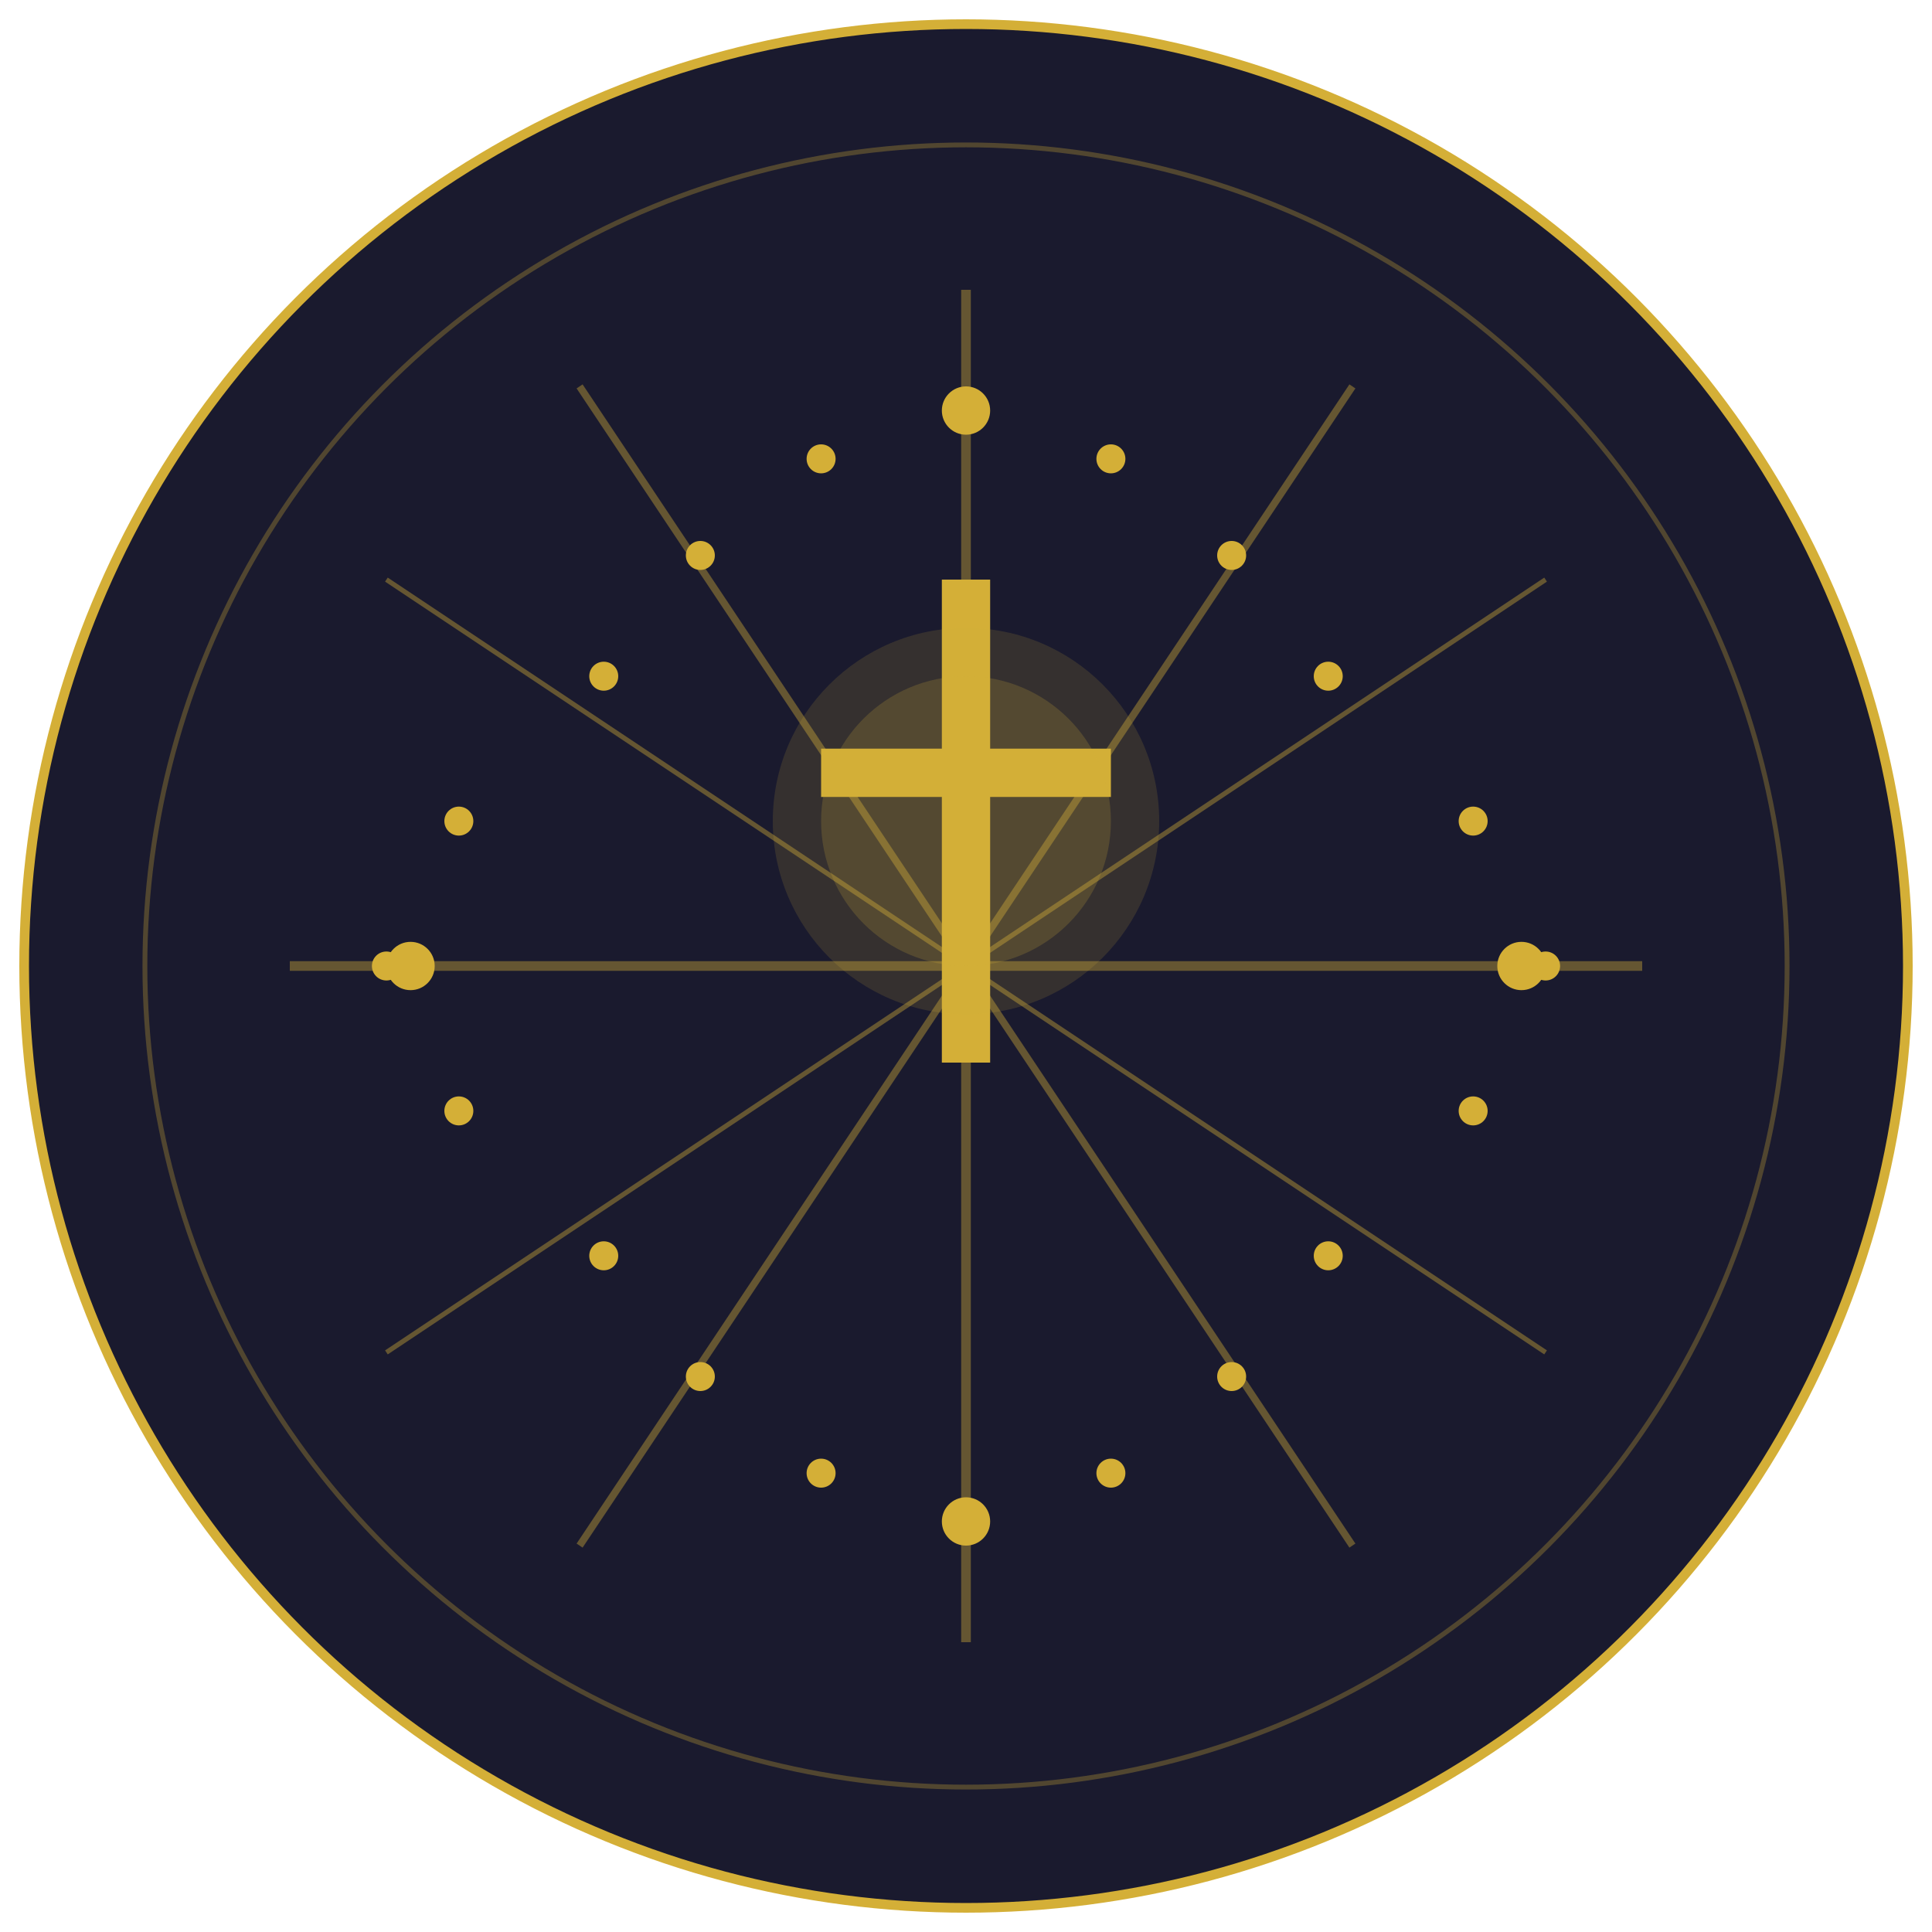 <svg viewBox="0 0 400 400" xmlns="http://www.w3.org/2000/svg">
  <!-- Background circle -->
  <circle cx="200" cy="200" r="195" fill="#1a1a2e" stroke="#d4af37" stroke-width="2"/>
  
  <!-- Inner decorative circle -->
  <circle cx="200" cy="200" r="170" fill="none" stroke="#d4af37" stroke-width="1" opacity="0.3"/>
  
  <!-- Radiant light rays emanating from center -->
  <g opacity="0.4">
    <line x1="200" y1="200" x2="200" y2="60" stroke="#d4af37" stroke-width="2"/>
    <line x1="200" y1="200" x2="280" y2="80" stroke="#d4af37" stroke-width="1.5"/>
    <line x1="200" y1="200" x2="320" y2="120" stroke="#d4af37" stroke-width="1"/>
    <line x1="200" y1="200" x2="340" y2="200" stroke="#d4af37" stroke-width="2"/>
    <line x1="200" y1="200" x2="320" y2="280" stroke="#d4af37" stroke-width="1"/>
    <line x1="200" y1="200" x2="280" y2="320" stroke="#d4af37" stroke-width="1.5"/>
    <line x1="200" y1="200" x2="200" y2="340" stroke="#d4af37" stroke-width="2"/>
    <line x1="200" y1="200" x2="120" y2="320" stroke="#d4af37" stroke-width="1.5"/>
    <line x1="200" y1="200" x2="80" y2="280" stroke="#d4af37" stroke-width="1"/>
    <line x1="200" y1="200" x2="60" y2="200" stroke="#d4af37" stroke-width="2"/>
    <line x1="200" y1="200" x2="80" y2="120" stroke="#d4af37" stroke-width="1"/>
    <line x1="200" y1="200" x2="120" y2="80" stroke="#d4af37" stroke-width="1.5"/>
  </g>
  
  <!-- Central illuminated cross -->
  <g>
    <!-- Vertical beam -->
    <rect x="195" y="120" width="10" height="100" fill="#d4af37"/>
    <!-- Horizontal beam -->
    <rect x="170" y="155" width="60" height="10" fill="#d4af37"/>
    
    <!-- Glow effect around cross -->
    <circle cx="200" cy="170" r="40" fill="#d4af37" opacity="0.15"/>
    <circle cx="200" cy="170" r="30" fill="#d4af37" opacity="0.2"/>
  </g>
  
  <!-- Stylized rosary beads forming a circular path -->
  <g fill="#d4af37">
    <!-- Decades markers (larger beads) at cardinal points -->
    <circle cx="200" cy="85" r="5"/>
    <circle cx="315" cy="200" r="5"/>
    <circle cx="200" cy="315" r="5"/>
    <circle cx="85" cy="200" r="5"/>
    
    <!-- Small beads between decades (3 beads per side) -->
    <circle cx="230" cy="95" r="3"/>
    <circle cx="255" cy="115" r="3"/>
    <circle cx="275" cy="140" r="3"/>
    
    <circle cx="305" cy="170" r="3"/>
    <circle cx="320" cy="200" r="3"/>
    <circle cx="305" cy="230" r="3"/>
    
    <circle cx="275" cy="260" r="3"/>
    <circle cx="255" cy="285" r="3"/>
    <circle cx="230" cy="305" r="3"/>
    
    <circle cx="170" cy="305" r="3"/>
    <circle cx="145" cy="285" r="3"/>
    <circle cx="125" cy="260" r="3"/>
    
    <circle cx="95" cy="230" r="3"/>
    <circle cx="80" cy="200" r="3"/>
    <circle cx="95" cy="170" r="3"/>
    
    <circle cx="125" cy="140" r="3"/>
    <circle cx="145" cy="115" r="3"/>
    <circle cx="170" cy="95" r="3"/>
  </g>
</svg>